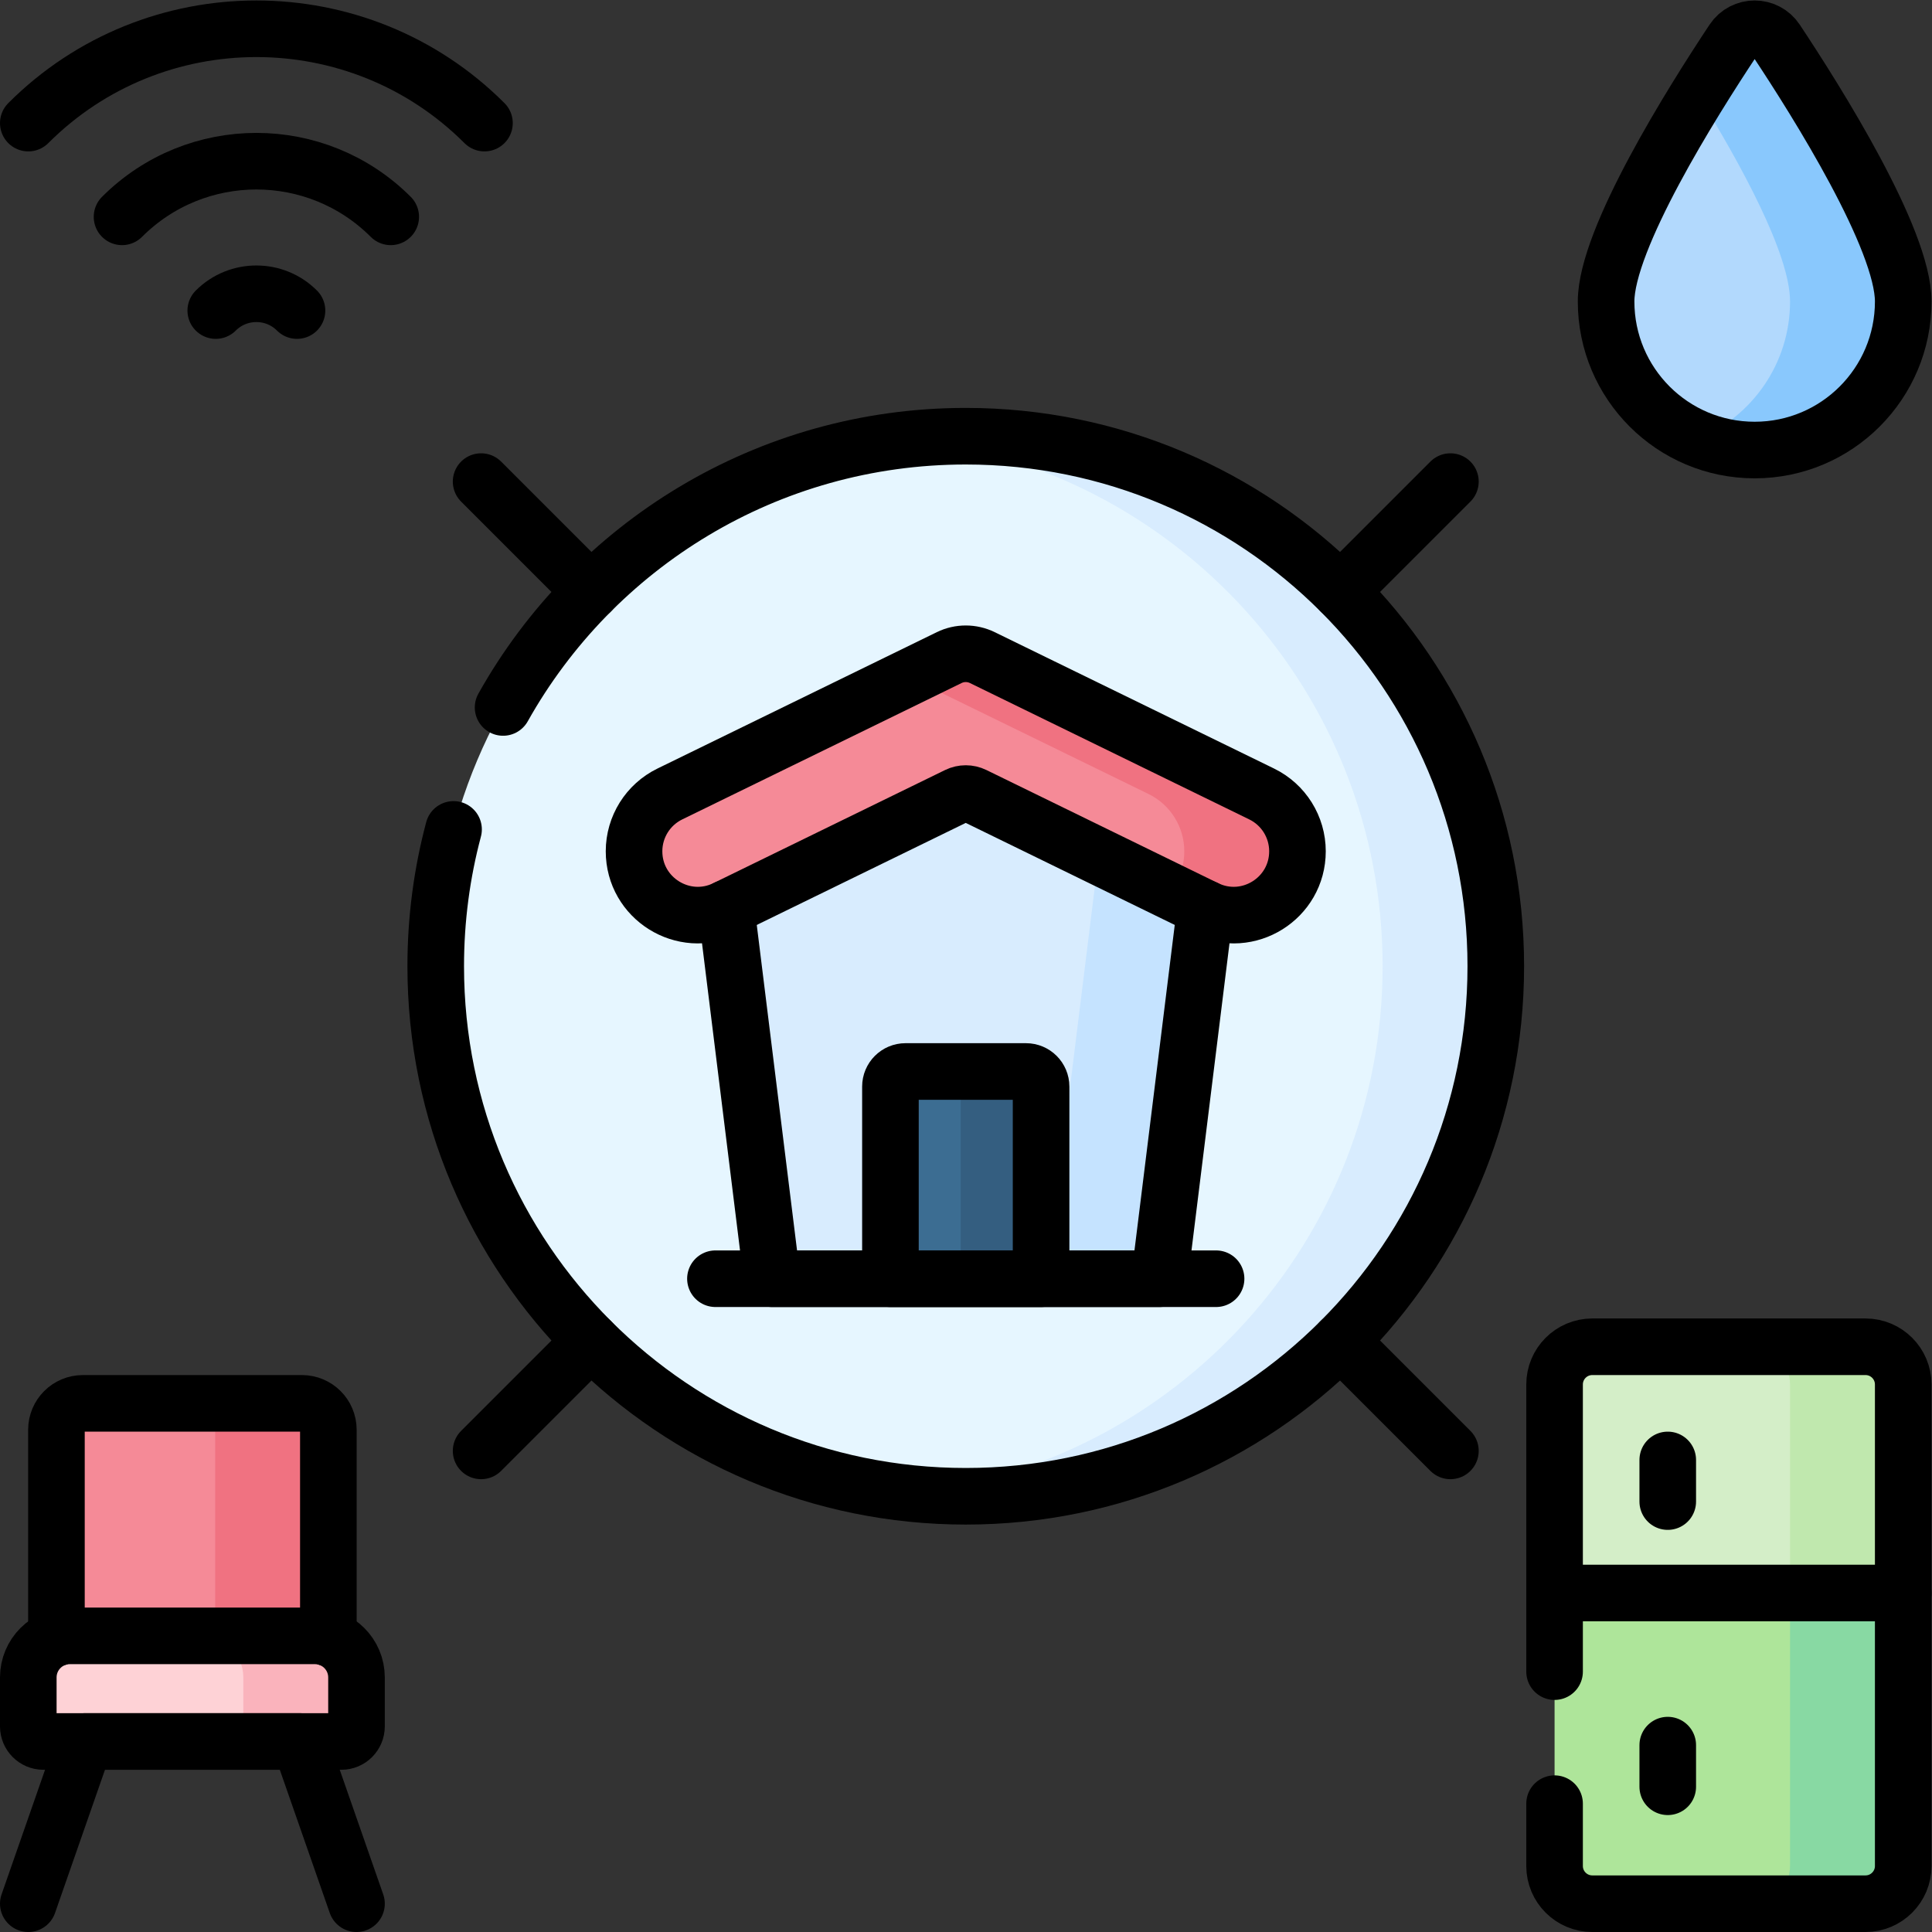 <?xml version="1.0" encoding="UTF-8" standalone="no"?>
<!-- Created with Inkscape (http://www.inkscape.org/) -->

<svg
   version="1.1"
   id="svg4233"
   xml:space="preserve"
   width="682.667"
   height="682.667"
   viewBox="0 0 682.667 682.667"
   xmlns="http://www.w3.org/2000/svg"
   xmlns:svg="http://www.w3.org/2000/svg"><rect x="0" y="0" width="682.667" height="682.667" fill="#333333" stroke="none"/><defs
     id="defs4237"><clipPath
       clipPathUnits="userSpaceOnUse"
       id="clipPath4247"><path
         d="M 0,512 H 512 V 0 H 0 Z"
         id="path4245" /></clipPath></defs><g
     id="g4239"
     transform="matrix(1.333,0,0,-1.333,0,682.667)"><g
       id="g4241"><g
         id="g4243"
         clip-path="url(#clipPath4247)"><g
           id="g4249"
           transform="translate(425.739,432.214)"><path
             d="m 0,0 c 0,16.534 22.758,52.786 33.672,69.223 2.713,4.084 8.704,4.084 11.416,0 C 56.003,52.786 78.761,16.534 78.761,0 78.761,-21.749 61.129,-39.38 39.38,-39.38 17.631,-39.38 0,-21.749 0,0"
             style="fill:#b2d9fd;fill-opacity:1;fill-rule:nonzero;stroke:none"
             id="path4251" /></g><g
           id="g4253"
           transform="translate(470.828,501.437)"><path
             d="m 0,0 c -2.712,4.084 -8.703,4.084 -11.416,0 -2.585,-3.893 -5.837,-8.906 -9.292,-14.497 11.129,-18.015 24.38,-42.108 24.38,-54.726 0,-16.437 -10.073,-30.515 -24.38,-36.415 4.624,-1.907 9.687,-2.965 15,-2.965 21.75,0 39.38,17.631 39.38,39.38 C 33.672,-52.689 10.915,-16.437 0,0"
             style="fill:#89c8fd;fill-opacity:1;fill-rule:nonzero;stroke:none"
             id="path4255" /></g><g
           id="g4257"
           transform="translate(87.036,71.139)"><path
             d="m 0,0 h -72.071 v 61.993 c 0,3.866 3.133,7 7,7 H -7 c 3.866,0 7,-3.134 7,-7 z"
             style="fill:#f58a97;fill-opacity:1;fill-rule:nonzero;stroke:none"
             id="path4259" /></g><g
           id="g4261"
           transform="translate(80.036,140.132)"><path
             d="m 0,0 h -30 c 3.866,0 7,-3.134 7,-7 V -68.993 H 7 V -7 C 7,-3.134 3.866,0 0,0"
             style="fill:#f07281;fill-opacity:1;fill-rule:nonzero;stroke:none"
             id="path4263" /></g><g
           id="g4265"
           transform="translate(90.5,50.5)"><path
             d="m 0,0 h -79 c -2.209,0 -4,1.791 -4,4 V 16.983 C -83,23.067 -78.067,28 -71.983,28 H -7.017 C -0.933,28 4,23.067 4,16.983 V 4 C 4,1.791 2.209,0 0,0"
             style="fill:#fed2d6;fill-opacity:1;fill-rule:nonzero;stroke:none"
             id="path4267" /></g><g
           id="g4269"
           transform="translate(83.483,78.5)"><path
             d="m 0,0 h -30 c 6.084,0 11.017,-4.933 11.017,-11.017 V -24 c 0,-2.209 -1.791,-4 -4,-4 h 30 c 2.209,0 4,1.791 4,4 v 12.983 C 11.017,-4.933 6.084,0 0,0"
             style="fill:#fab3bc;fill-opacity:1;fill-rule:nonzero;stroke:none"
             id="path4271" /></g><g
           id="g4273"
           transform="translate(494.5,7.5)"><path
             d="m 0,0 h -72.418 c -5.522,0 -10,4.477 -10,10 v 72.36 l 2.996,55.275 c 0,5.522 2.061,7.813 7.584,7.813 l 72.953,0.186 c 5.522,0 5.871,-5.005 5.871,-10.528 L 10,82.36 V 10 C 10,4.477 5.523,0 0,0"
             style="fill:#aee59a;fill-opacity:1;fill-rule:nonzero;stroke:none"
             id="path4275" /></g><g
           id="g4277"
           transform="translate(494.5,155.132)"><path
             d="m 0,0 h -30 c 5.523,0 10,-4.477 10,-10 v -127.632 c 0,-5.523 -4.477,-10 -10,-10 H 0 c 5.523,0 10,4.477 10,10 V -10 C 10,-4.477 5.523,0 0,0"
             style="fill:#88d9a3;fill-opacity:1;fill-rule:nonzero;stroke:none"
             id="path4279" /></g><g
           id="g4281"
           transform="translate(494.5,155.132)"><path
             d="m 0,0 h -72.417 c -5.523,0 -10,-4.477 -10,-10 V -65.272 H 10 V -10 C 10,-4.477 5.523,0 0,0"
             style="fill:#d4eec8;fill-opacity:1;fill-rule:nonzero;stroke:none"
             id="path4283" /></g><g
           id="g4285"
           transform="translate(494.5,155.132)"><path
             d="m 0,0 h -30 c 5.523,0 10,-4.477 10,-10 V -65.272 H 10 V -10 C 10,-4.477 5.523,0 0,0"
             style="fill:#c0e8ae;fill-opacity:1;fill-rule:nonzero;stroke:none"
             id="path4287" /></g><g
           id="g4289"
           transform="translate(396.5,256)"><path
             d="m 0,0 c 0,-77.596 -62.904,-140.5 -140.5,-140.5 -77.596,0 -140.5,62.904 -140.5,140.5 0,77.596 62.904,140.5 140.5,140.5 C -62.904,140.5 0,77.596 0,0"
             style="fill:#e6f6ff;fill-opacity:1;fill-rule:nonzero;stroke:none"
             id="path4291" /></g><g
           id="g4293"
           transform="translate(256,396.5)"><path
             d="m 0,0 c -5.068,0 -10.071,-0.275 -15,-0.798 70.542,-7.488 125.5,-67.174 125.5,-139.702 0,-72.528 -54.958,-132.214 -125.5,-139.702 4.929,-0.523 9.932,-0.798 15,-0.798 77.596,0 140.5,62.904 140.5,140.5 C 140.5,-62.904 77.596,0 0,0"
             style="fill:#d8ecfe;fill-opacity:1;fill-rule:nonzero;stroke:none"
             id="path4295" /></g><g
           id="g4297"
           transform="translate(307.354,173.169)"><path
             d="m 0,0 h -102.709 l -15,121.167 68.446,30 64.263,-30 z"
             style="fill:#d8ecfe;fill-opacity:1;fill-rule:nonzero;stroke:none"
             id="path4299" /></g><g
           id="g4301"
           transform="translate(258.091,324.337)"><path
             d="M 0,0 -15.473,-6.782 34.264,-30 l -15,-121.167 h 30 l 15,121.167 z"
             style="fill:#c5e3ff;fill-opacity:1;fill-rule:nonzero;stroke:none"
             id="path4303" /></g><g
           id="g4305"
           transform="translate(319.61,271.285)"><path
             d="m 0,0 -61.417,29.985 c -1.384,0.676 -3.002,0.676 -4.387,0 L -127.221,0 c -11.228,-5.482 -24.318,2.693 -24.318,15.188 0,6.46 3.683,12.355 9.487,15.189 l 74.054,36.155 c 2.769,1.351 6.006,1.351 8.775,0 L 14.831,30.377 C 20.636,27.543 24.318,21.648 24.318,15.188 24.318,2.693 11.229,-5.482 0,0"
             style="fill:#f58a97;fill-opacity:1;fill-rule:nonzero;stroke:none"
             id="path4307" /></g><g
           id="g4309"
           transform="translate(334.441,301.662)"><path
             d="m 0,0 -74.054,36.155 c -2.769,1.351 -6.006,1.351 -8.775,0 L -93.441,30.973 -30,0 c 5.805,-2.834 9.487,-8.729 9.487,-15.188 0,-4.113 -1.424,-7.752 -3.727,-10.596 l 9.409,-4.593 C -3.603,-35.859 9.487,-27.684 9.487,-15.188 9.487,-8.729 5.805,-2.834 0,0"
             style="fill:#f07281;fill-opacity:1;fill-rule:nonzero;stroke:none"
             id="path4311" /></g><g
           id="g4313"
           transform="translate(275.967,173.169)"><path
             d="m 0,0 h -39.934 v 50.934 c 0,2.209 1.791,4 4,4 H -4 c 2.209,0 4,-1.791 4,-4 z"
             style="fill:#3c6d92;fill-opacity:1;fill-rule:nonzero;stroke:none"
             id="path4315" /></g><g
           id="g4317"
           transform="translate(271.967,228.103)"><path
             d="m 0,0 h -21.305 c 2.209,0 4,-1.791 4,-4 V -54.934 H 4 V -4 C 4,-1.791 2.209,0 0,0"
             style="fill:#345e80;fill-opacity:1;fill-rule:nonzero;stroke:none"
             id="path4319" /></g><g
           id="g4321"
           transform="translate(156.65,156.65)"><path
             d="M 0,0 -29.12,-29.12"
             style="fill:none;stroke:#000000;stroke-width:15;stroke-linecap:round;stroke-linejoin:round;stroke-miterlimit:10;stroke-dasharray:none;stroke-opacity:1"
             id="path4323" /></g><g
           id="g4325"
           transform="translate(384.47,384.47)"><path
             d="M 0,0 -29.12,-29.12"
             style="fill:none;stroke:#000000;stroke-width:15;stroke-linecap:round;stroke-linejoin:round;stroke-miterlimit:10;stroke-dasharray:none;stroke-opacity:1"
             id="path4327" /></g><g
           id="g4329"
           transform="translate(384.47,127.53)"><path
             d="M 0,0 -29.12,29.12"
             style="fill:none;stroke:#000000;stroke-width:15;stroke-linecap:round;stroke-linejoin:round;stroke-miterlimit:10;stroke-dasharray:none;stroke-opacity:1"
             id="path4331" /></g><g
           id="g4333"
           transform="translate(156.65,355.35)"><path
             d="M 0,0 -29.12,29.12"
             style="fill:none;stroke:#000000;stroke-width:15;stroke-linecap:round;stroke-linejoin:round;stroke-miterlimit:10;stroke-dasharray:none;stroke-opacity:1"
             id="path4335" /></g><g
           id="g4337"
           transform="translate(133.356,324.598)"><path
             d="m 0,0 c 24.049,42.905 69.96,71.902 122.644,71.902 77.596,0 140.5,-62.904 140.5,-140.5 0,-77.596 -62.904,-140.5 -140.5,-140.5 -77.596,0 -140.5,62.904 -140.5,140.5 0,12.542 1.644,24.701 4.727,36.271"
             style="fill:none;stroke:#000000;stroke-width:15;stroke-linecap:round;stroke-linejoin:round;stroke-miterlimit:10;stroke-dasharray:none;stroke-opacity:1"
             id="path4339" /></g><g
           id="g4341"
           transform="translate(319.5,271.34)"><path
             d="m 0,0 -12.15,-98.17 h -102.7 L -127,0"
             style="fill:none;stroke:#000000;stroke-width:15;stroke-linecap:round;stroke-linejoin:round;stroke-miterlimit:10;stroke-dasharray:none;stroke-opacity:1"
             id="path4343" /></g><g
           id="g4345"
           transform="translate(322.354,173.169)"><path
             d="M 0,0 H -132.709"
             style="fill:none;stroke:#000000;stroke-width:15;stroke-linecap:round;stroke-linejoin:round;stroke-miterlimit:10;stroke-dasharray:none;stroke-opacity:1"
             id="path4347" /></g><g
           id="g4349"
           transform="translate(319.61,271.285)"><path
             d="m 0,0 -61.417,29.985 c -1.384,0.676 -3.002,0.676 -4.387,0 L -127.221,0 c -11.228,-5.482 -24.318,2.694 -24.318,15.188 0,6.46 3.683,12.355 9.487,15.189 l 74.054,36.155 c 2.769,1.351 6.006,1.351 8.775,0 L 14.831,30.377 C 20.636,27.543 24.318,21.648 24.318,15.188 24.318,2.694 11.229,-5.482 0,0 Z"
             style="fill:none;stroke:#000000;stroke-width:15;stroke-linecap:round;stroke-linejoin:round;stroke-miterlimit:10;stroke-dasharray:none;stroke-opacity:1"
             id="path4351" /></g><g
           id="g4353"
           transform="translate(275.967,173.169)"><path
             d="m 0,0 h -39.934 v 50.934 c 0,2.209 1.791,4 4,4 H -4 c 2.209,0 4,-1.791 4,-4 z"
             style="fill:none;stroke:#000000;stroke-width:15;stroke-linecap:round;stroke-linejoin:round;stroke-miterlimit:10;stroke-dasharray:none;stroke-opacity:1"
             id="path4355" /></g><g
           id="g4357"
           transform="translate(425.739,432.214)"><path
             d="m 0,0 c 0,16.534 22.758,52.786 33.672,69.223 2.713,4.084 8.704,4.084 11.416,0 C 56.003,52.786 78.761,16.534 78.761,0 78.761,-21.749 61.129,-39.38 39.38,-39.38 17.631,-39.38 0,-21.749 0,0 Z"
             style="fill:none;stroke:#000000;stroke-width:15;stroke-linecap:round;stroke-linejoin:round;stroke-miterlimit:10;stroke-dasharray:none;stroke-opacity:1"
             id="path4359" /></g><g
           id="g4361"
           transform="translate(7.5,479.497)"><path
             d="M 0,0 C 33.338,33.338 87.583,33.338 120.921,0"
             style="fill:none;stroke:#000000;stroke-width:15;stroke-linecap:round;stroke-linejoin:round;stroke-miterlimit:10;stroke-dasharray:none;stroke-opacity:1"
             id="path4363" /></g><g
           id="g4365"
           transform="translate(32.347,454.649)"><path
             d="M 0,0 C 19.669,19.669 51.559,19.669 71.228,0"
             style="fill:none;stroke:#000000;stroke-width:15;stroke-linecap:round;stroke-linejoin:round;stroke-miterlimit:10;stroke-dasharray:none;stroke-opacity:1"
             id="path4367" /></g><g
           id="g4369"
           transform="translate(57.193,429.803)"><path
             d="M 0,0 C 5.937,5.937 15.597,5.937 21.534,0"
             style="fill:none;stroke:#000000;stroke-width:15;stroke-linecap:round;stroke-linejoin:round;stroke-miterlimit:10;stroke-dasharray:none;stroke-opacity:1"
             id="path4371" /></g><g
           id="g4373"
           transform="translate(14.96,77.91)"><path
             d="m 0,0 v 55.22 c 0,3.87 3.14,7 7,7 h 58.08 c 3.86,0 7,-3.13 7,-7 V 0"
             style="fill:none;stroke:#000000;stroke-width:15;stroke-linecap:round;stroke-linejoin:round;stroke-miterlimit:10;stroke-dasharray:none;stroke-opacity:1"
             id="path4375" /></g><g
           id="g4377"
           transform="translate(90.5,50.5)"><path
             d="m 0,0 h -79 c -2.209,0 -4,1.791 -4,4 V 16.983 C -83,23.067 -78.067,28 -71.983,28 H -7.017 C -0.933,28 4,23.067 4,16.983 V 4 C 4,1.791 2.209,0 0,0 Z"
             style="fill:none;stroke:#000000;stroke-width:15;stroke-linecap:round;stroke-linejoin:round;stroke-miterlimit:10;stroke-dasharray:none;stroke-opacity:1"
             id="path4379" /></g><g
           id="g4381"
           transform="translate(7.5,7.5)"><path
             d="M 0,0 15,43 H 72 L 87,0"
             style="fill:none;stroke:#000000;stroke-width:15;stroke-linecap:round;stroke-linejoin:round;stroke-miterlimit:10;stroke-dasharray:none;stroke-opacity:1"
             id="path4383" /></g><g
           id="g4385"
           transform="translate(412.082,69.017)"><path
             d="m 0,0 v 76.115 c 0,5.523 4.478,10 10,10 h 72.418 c 5.523,0 10,-4.477 10,-10 V -51.517 c 0,-5.523 -4.477,-10 -10,-10 H 10 c -5.522,0 -10,4.477 -10,10 V -35"
             style="fill:none;stroke:#000000;stroke-width:15;stroke-linecap:round;stroke-linejoin:round;stroke-miterlimit:10;stroke-dasharray:none;stroke-opacity:1"
             id="path4387" /></g><g
           id="g4389"
           transform="translate(412.082,89.86)"><path
             d="M 0,0 H 92.418"
             style="fill:none;stroke:#000000;stroke-width:15;stroke-linecap:round;stroke-linejoin:round;stroke-miterlimit:10;stroke-dasharray:none;stroke-opacity:1"
             id="path4391" /></g><g
           id="g4393"
           transform="translate(442.082,49.537)"><path
             d="M 0,0 V -11.039"
             style="fill:none;stroke:#000000;stroke-width:15;stroke-linecap:round;stroke-linejoin:round;stroke-miterlimit:10;stroke-dasharray:none;stroke-opacity:1"
             id="path4395" /></g><g
           id="g4397"
           transform="translate(442.082,125.132)"><path
             d="M 0,0 V -11.039"
             style="fill:none;stroke:#000000;stroke-width:15;stroke-linecap:round;stroke-linejoin:round;stroke-miterlimit:10;stroke-dasharray:none;stroke-opacity:1"
             id="path4399" /></g></g></g></g></svg>
